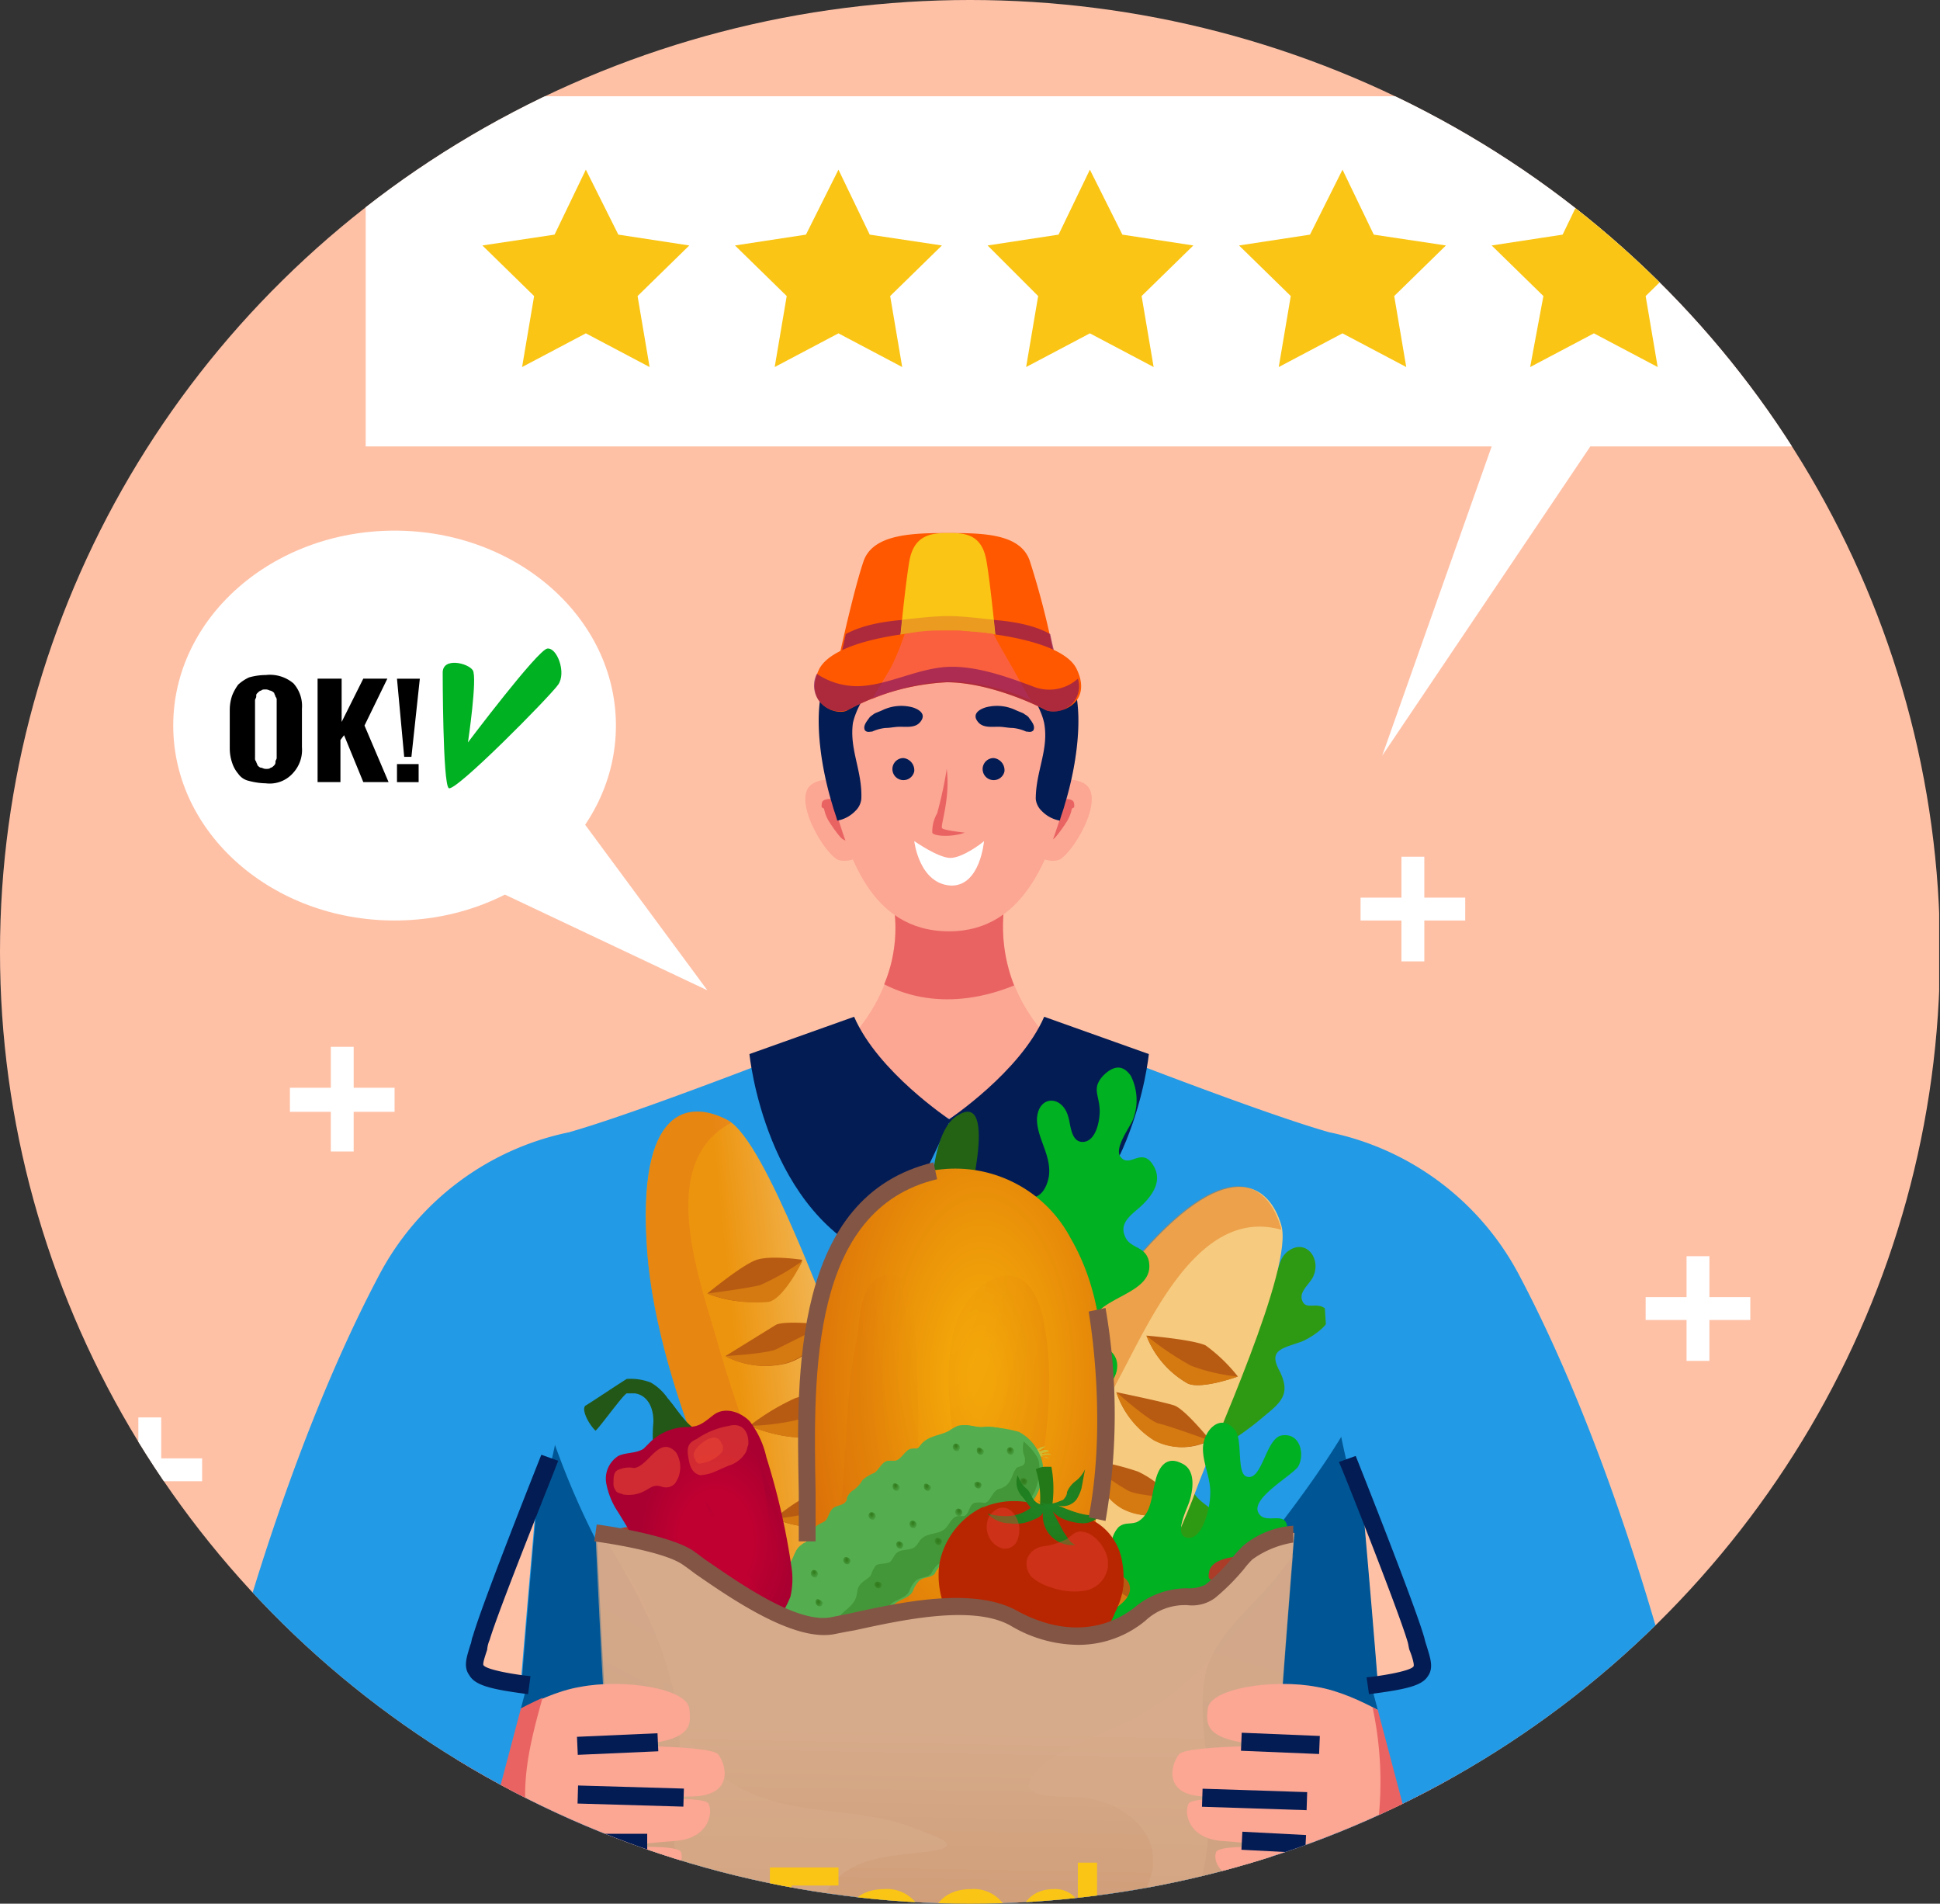 <svg xmlns="http://www.w3.org/2000/svg" xmlns:xlink="http://www.w3.org/1999/xlink" width="211" height="207" viewBox="0 0 211 207">
  <rect x="0" y="0" width="211" height="207" fill="#333333" stroke="none"/>
  <defs>
    <clipPath id="clip-path">
      <ellipse id="Ellipse_77" data-name="Ellipse 77" cx="105.5" cy="103.5" rx="105.5" ry="103.5" transform="translate(1136 928)" fill="#fff" stroke="#707070" stroke-width="1"/>
    </clipPath>
    <linearGradient id="linear-gradient" x1="-6.862" y1="-2.422" x2="-6.32" y2="-2.535" gradientUnits="objectBoundingBox">
      <stop offset="0.143" stop-color="#ec940e"/>
      <stop offset="1" stop-color="#f6ca7f"/>
    </linearGradient>
    <linearGradient id="linear-gradient-2" x1="0.236" y1="0.556" x2="0.815" y2="0.44" xlink:href="#linear-gradient"/>
    <radialGradient id="radial-gradient" cx="0.604" cy="0.328" r="0.56" gradientUnits="objectBoundingBox">
      <stop offset="0.062" stop-color="#f6ad09"/>
      <stop offset="1" stop-color="#db7009"/>
    </radialGradient>
    <radialGradient id="radial-gradient-2" cx="1.281" cy="-0.168" r="0.945" xlink:href="#radial-gradient"/>
    <radialGradient id="radial-gradient-3" cx="0.128" cy="-0.175" r="0.973" xlink:href="#radial-gradient"/>
    <linearGradient id="linear-gradient-3" x1="-1.143" y1="14.77" x2="0.045" y2="14.77" gradientUnits="objectBoundingBox">
      <stop offset="0" stop-color="#30791a"/>
      <stop offset="1" stop-color="#54ae4f"/>
    </linearGradient>
    <linearGradient id="linear-gradient-4" x1="-1.146" y1="14.77" x2="0.037" y2="14.77" xlink:href="#linear-gradient-3"/>
    <radialGradient id="radial-gradient-4" cx="0.407" cy="0.52" r="0.566" gradientUnits="objectBoundingBox">
      <stop offset="0" stop-color="#30791a"/>
      <stop offset="1" stop-color="#499e3f"/>
    </radialGradient>
    <radialGradient id="radial-gradient-5" cx="0.485" cy="0.473" r="0.542" xlink:href="#radial-gradient-4"/>
    <radialGradient id="radial-gradient-6" cx="0.45" cy="0.454" r="0.542" xlink:href="#radial-gradient-4"/>
    <radialGradient id="radial-gradient-7" cx="0.403" cy="0.454" r="0.542" xlink:href="#radial-gradient-4"/>
    <radialGradient id="radial-gradient-8" cx="0.487" cy="0.567" r="0.566" xlink:href="#radial-gradient-4"/>
    <radialGradient id="radial-gradient-9" cx="0.431" cy="0.554" r="0.612" xlink:href="#radial-gradient-4"/>
    <radialGradient id="radial-gradient-10" cx="0.521" cy="0.514" r="0.566" xlink:href="#radial-gradient-4"/>
    <radialGradient id="radial-gradient-11" cx="0.386" cy="0.523" r="0.566" xlink:href="#radial-gradient-4"/>
    <radialGradient id="radial-gradient-12" cx="0.436" cy="0.474" r="0.542" xlink:href="#radial-gradient-4"/>
    <radialGradient id="radial-gradient-13" cx="0.478" cy="0.531" r="0.612" xlink:href="#radial-gradient-4"/>
    <radialGradient id="radial-gradient-14" cx="0.396" cy="0.54" r="0.612" xlink:href="#radial-gradient-4"/>
    <radialGradient id="radial-gradient-15" cx="0.541" cy="0.469" r="0.566" xlink:href="#radial-gradient-4"/>
    <radialGradient id="radial-gradient-16" cx="0.481" cy="0.54" r="0.566" xlink:href="#radial-gradient-4"/>
    <radialGradient id="radial-gradient-17" cx="0.435" cy="0.446" r="0.542" xlink:href="#radial-gradient-4"/>
    <radialGradient id="radial-gradient-18" cx="0.476" cy="0.551" r="0.566" xlink:href="#radial-gradient-4"/>
    <radialGradient id="radial-gradient-19" cx="0.515" cy="0.537" r="0.612" xlink:href="#radial-gradient-4"/>
    <radialGradient id="radial-gradient-20" cx="0.463" cy="0.446" r="0.542" xlink:href="#radial-gradient-4"/>
    <radialGradient id="radial-gradient-21" cx="0.434" cy="0.501" r="0.566" xlink:href="#radial-gradient-4"/>
    <radialGradient id="radial-gradient-22" cx="0.391" cy="0.541" r="0.566" xlink:href="#radial-gradient-4"/>
    <radialGradient id="radial-gradient-23" cx="0.389" cy="0.494" r="0.566" xlink:href="#radial-gradient-4"/>
    <radialGradient id="radial-gradient-24" cx="0.535" cy="0.455" r="0.542" xlink:href="#radial-gradient-4"/>
    <linearGradient id="linear-gradient-5" x1="-1.215" y1="15.042" x2="0.04" y2="15.042" xlink:href="#linear-gradient-3"/>
    <linearGradient id="linear-gradient-6" x1="-282.063" y1="3685.235" x2="-280.933" y2="3685.235" xlink:href="#linear-gradient-3"/>
    <linearGradient id="linear-gradient-7" x1="5.121" y1="19.553" x2="5.893" y2="20.191" gradientUnits="objectBoundingBox">
      <stop offset="0" stop-color="#235717"/>
      <stop offset="0.511" stop-color="#1f773e"/>
      <stop offset="1" stop-color="#468e3c"/>
    </linearGradient>
    <radialGradient id="radial-gradient-25" cx="0.589" cy="0.527" r="0.413" gradientUnits="objectBoundingBox">
      <stop offset="0.489" stop-color="#bf0031"/>
      <stop offset="1" stop-color="#a90031"/>
    </radialGradient>
    <radialGradient id="radial-gradient-26" cx="0.608" cy="0.546" r="0.423" xlink:href="#radial-gradient-25"/>
    <radialGradient id="radial-gradient-27" cx="-1.306" cy="-0.465" r="1.565" gradientUnits="objectBoundingBox">
      <stop offset="0" stop-color="#1d8426"/>
      <stop offset="1" stop-color="#237918"/>
    </radialGradient>
    <radialGradient id="radial-gradient-28" cx="0.542" cy="0.433" r="0.629" xlink:href="#radial-gradient-27"/>
    <linearGradient id="linear-gradient-8" x1="0.494" y1="0.221" x2="0.461" y2="1.498" gradientUnits="objectBoundingBox">
      <stop offset="0.143" stop-color="#d6ab8b"/>
      <stop offset="1" stop-color="#c68454"/>
    </linearGradient>
    <linearGradient id="linear-gradient-9" x1="0.526" y1="0.175" x2="0.371" y2="1.813" gradientUnits="objectBoundingBox">
      <stop offset="0" stop-color="#cba489"/>
      <stop offset="0.992" stop-color="#b9835f"/>
    </linearGradient>
    <linearGradient id="linear-gradient-10" x1="0.546" y1="0.179" x2="0.352" y2="1.74" xlink:href="#linear-gradient-9"/>
  </defs>
  <g id="Mask_Group_2" data-name="Mask Group 2" transform="translate(-1136 -928)" clip-path="url(#clip-path)">
    <g id="Group_2977" data-name="Group 2977" transform="translate(407.374 -780.115)">
      <rect id="Rectangle_188" data-name="Rectangle 188" width="210.91" height="219.546" transform="translate(728.626 1708.115)" fill="#ffc1a6"/>
      <g id="Group_2967" data-name="Group 2967" transform="translate(751.992 1766.076)">
        <path id="Path_227186" data-name="Path 227186" d="M489.253,141.5H476.17s5.757,15.57-15.57,24.6c0,0,7.85,14.915,22.242,14.915S505.085,166.1,505.085,166.1C483.5,157.2,489.253,141.5,489.253,141.5Z" transform="translate(-402.846 -103.557)" fill="#fca694"/>
        <path id="Path_227187" data-name="Path 227187" d="M472.1,152.621c4.318,2.224,9.289,2.093,14.13.131a17.553,17.553,0,0,1-.523-11.252H472.492A15.689,15.689,0,0,1,472.1,152.621Z" transform="translate(-399.3 -103.557)" fill="#e96362"/>
        <path id="Path_227188" data-name="Path 227188" d="M472.029,134.962s-3.009-3.009-5.626-1.57,1.439,8.112,2.878,8.374C470.589,142.027,473.86,141.5,472.029,134.962Z" transform="translate(-401.322 -106.178)" fill="#fca694"/>
        <path id="Path_227189" data-name="Path 227189" d="M484.513,134.962s3.009-3.009,5.626-1.57-1.439,8.112-2.878,8.374C486.083,142.027,482.812,141.5,484.513,134.962Z" transform="translate(-395.62 -106.178)" fill="#fca694"/>
        <path id="Path_227190" data-name="Path 227190" d="M489.01,135.478c0-.262,0-.523-.262-.654a1.659,1.659,0,0,0-.785-.131c-.262,0-.392.262-.654.262-.131,0-.131,0-.262-.131-.262-.131-.392-.131-.654-.262-.131,0-.262-.131-.393-.131l-.262-.131c-.262.131-.523.131-.785.262l-.262.262c-.131.654-.262,1.308-.392,1.832v.785a1.86,1.86,0,0,0,.262.785c.131.262.393.393.523.654.262.262.654.262,1.047.393a1.324,1.324,0,0,0,.916-.523,13.693,13.693,0,0,0,1.047-1.439,4.029,4.029,0,0,0,.654-1.57C489.01,135.608,489.01,135.608,489.01,135.478Z" transform="translate(-395.538 -105.777)" fill="#e96362"/>
        <path id="Path_227191" data-name="Path 227191" d="M466.9,135.478c0-.262,0-.523.262-.654a1.659,1.659,0,0,1,.785-.131c.262,0,.392.262.654.262.131,0,.131,0,.262-.131.262-.131.392-.131.654-.262.131,0,.262-.131.393-.131l.262-.131c.262.131.523.131.785.262l.262.262c.131.654.262,1.308.392,1.832v.785a1.86,1.86,0,0,1-.262.785c-.131.262-.393.393-.523.654-.262.262-.654.262-1.047.393a1.324,1.324,0,0,1-.916-.523,13.7,13.7,0,0,1-1.047-1.439,4.029,4.029,0,0,1-.654-1.57C466.9,135.608,466.9,135.608,466.9,135.478Z" transform="translate(-400.903 -105.777)" fill="#e96362"/>
        <path id="Path_227192" data-name="Path 227192" d="M494.028,125.049c-1.439-3.009-13.215-2.748-13.215-2.748s-11.775-.262-13.215,2.748-.916,8.766.654,13.869,3.794,13.869,12.56,13.869c8.5,0,10.99-8.766,12.56-13.869C494.944,133.946,495.467,128.058,494.028,125.049Z" transform="translate(-400.948 -109.479)" fill="#fca694"/>
        <path id="Path_227193" data-name="Path 227193" d="M485.656,138.331h0a2.091,2.091,0,0,0,.654,1.308,3.6,3.6,0,0,0,1.963,1.047c.131-.523.393-1.178.523-1.7,1.57-5.1,2.094-10.99.654-13.869-.785-1.57-4.579-2.224-7.85-2.617,1.832,1.832,4.449,5.1,4.972,7.589C487.1,132.967,485.656,135.322,485.656,138.331Z" transform="translate(-396.37 -109.416)" fill="#041c54"/>
        <path id="Path_227194" data-name="Path 227194" d="M471.293,138.331h0a2.091,2.091,0,0,1-.654,1.308,3.6,3.6,0,0,1-1.963,1.047c-.131-.523-.392-1.178-.523-1.7-1.57-5.1-2.093-10.99-.654-13.869.785-1.57,4.579-2.224,7.85-2.617-1.832,1.832-4.448,5.1-4.972,7.589C469.985,132.967,471.424,135.322,471.293,138.331Z" transform="translate(-400.979 -109.416)" fill="#041c54"/>
        <path id="Path_227195" data-name="Path 227195" d="M484.935,127.7c-.262-.131-.654-.262-.916-.393a4.733,4.733,0,0,0-3.271-.262c-.785.262-1.439.785-.785,1.57.523.654,1.439.523,2.224.523.523,0,1.047.131,1.57.131a4.639,4.639,0,0,1,1.439.393c.262,0,.523.131.785-.131.262-.523-.262-1.047-.523-1.439C485.2,127.831,485.066,127.831,484.935,127.7Z" transform="translate(-396.957 -108.074)" fill="#041c54"/>
        <path id="Path_227196" data-name="Path 227196" d="M471.564,127.7c.262-.131.654-.262.916-.393a4.732,4.732,0,0,1,3.271-.262c.785.262,1.439.785.785,1.57-.523.654-1.439.523-2.224.523-.523,0-1.047.131-1.57.131a4.638,4.638,0,0,0-1.439.393c-.262,0-.523.131-.785-.131-.262-.523.262-1.047.523-1.439A5.211,5.211,0,0,1,471.564,127.7Z" transform="translate(-399.81 -108.074)" fill="#041c54"/>
        <path id="Path_227197" data-name="Path 227197" d="M475.155,132.639a1.2,1.2,0,1,1-1.177-1.439A1.332,1.332,0,0,1,475.155,132.639Z" transform="translate(-399.084 -106.733)" fill="#041c54"/>
        <path id="Path_227198" data-name="Path 227198" d="M482.655,132.639a1.2,1.2,0,1,1-1.177-1.439A1.332,1.332,0,0,1,482.655,132.639Z" transform="translate(-396.771 -106.733)" fill="#041c54"/>
        <path id="Path_227199" data-name="Path 227199" d="M477.678,132.1a42.111,42.111,0,0,1-1.047,4.841,3.956,3.956,0,0,0-.523,2.093c.131.393,2.093.523,3.533,0,0,0-2.486-.262-2.486-.523C477.024,138.119,478.071,135.24,477.678,132.1Z" transform="translate(-398.074 -106.456)" fill="#e96362"/>
        <path id="Path_227200" data-name="Path 227200" d="M474.6,138.1s2.617,1.832,3.925,1.832,3.4-1.57,3.663-1.832c0,0-.393,4.841-3.533,4.841C475.123,142.81,474.6,138.1,474.6,138.1Z" transform="translate(-398.529 -104.606)" fill="#fff"/>
        <path id="Path_227201" data-name="Path 227201" d="M489.072,115.509c-1.047-3.009-5.233-3.009-9.028-3.009s-7.981.131-9.028,3.009c-1.047,3.009-2.617,10.205-2.617,10.205a8.2,8.2,0,0,1,2.093-.262,18.583,18.583,0,0,1,4.056-.785,38.516,38.516,0,0,1,5.5,0,38.516,38.516,0,0,1,5.5,0,18.586,18.586,0,0,1,4.056.785,5.1,5.1,0,0,1,2.093.262A89.294,89.294,0,0,0,489.072,115.509Z" transform="translate(-400.441 -112.5)" fill="#ff5800"/>
        <path id="Path_227202" data-name="Path 227202" d="M489.7,123.263a5.1,5.1,0,0,1,2.093.262s-.262-.916-.523-2.224c-2.748-1.57-7.065-1.7-11.121-1.7s-8.243.131-11.121,1.7c-.262,1.308-.523,2.224-.523,2.224a8.2,8.2,0,0,1,2.093-.262,18.586,18.586,0,0,1,4.056-.785,38.514,38.514,0,0,1,5.5,0,38.513,38.513,0,0,1,5.5,0A20.239,20.239,0,0,1,489.7,123.263Z" transform="translate(-400.41 -110.311)" fill="#82135c" opacity="0.66"/>
        <path id="Path_227203" data-name="Path 227203" d="M482.851,115.509c-.523-3.009-2.486-3.009-4.187-3.009s-3.663.131-4.187,3.009c-.523,3.009-1.178,10.205-1.178,10.205a1.891,1.891,0,0,1,.916-.262,4.431,4.431,0,0,1,1.963-.785,7.909,7.909,0,0,1,2.486,0,7.922,7.922,0,0,1,2.486,0,6.169,6.169,0,0,1,1.963.785c.392,0,.785,0,.916.262C484.029,125.715,483.374,118.519,482.851,115.509Z" transform="translate(-398.93 -112.5)" fill="#fac515"/>
        <path id="Path_227204" data-name="Path 227204" d="M484.029,123.325c0-.523-.262-1.963-.393-3.533-1.439-.131-3.271-.393-4.972-.393s-3.533.262-4.972.393c-.131,1.57-.393,3.009-.393,3.533h1.047a4.055,4.055,0,0,1,1.7-.785,7.909,7.909,0,0,1,2.486,0,7.921,7.921,0,0,1,2.486,0,4.055,4.055,0,0,1,1.7.785h.262A2.719,2.719,0,0,1,484.029,123.325Z" transform="translate(-398.93 -110.372)" fill="#e38627" opacity="0.66"/>
        <path id="Path_227205" data-name="Path 227205" d="M494.815,124.779c-1.308-2.748-7.981-3.794-11.645-4.056a28.312,28.312,0,0,0-4.71,0c-3.663.262-10.205,1.308-11.645,4.056-1.832,3.794,1.963,5.233,3.14,4.449a25.2,25.2,0,0,1,10.729-3.009c4.449,0,9.551,2.355,10.729,3.009C492.852,129.882,496.647,128.573,494.815,124.779Z" transform="translate(-401.081 -109.994)" fill="#ff5800"/>
        <path id="Path_227206" data-name="Path 227206" d="M486.8,125.441c-.785-1.439-1.7-2.878-2.486-4.448-1.439-.262-2.748-.262-3.663-.393h-2.617a18.069,18.069,0,0,0-3.4.393,28.478,28.478,0,0,1-1.439,3.533c-.654,1.178-1.439,2.355-2.093,3.533a23.173,23.173,0,0,1,8.374-1.963,24.059,24.059,0,0,1,8.9,2.093C487.847,127.4,487.324,126.357,486.8,125.441Z" transform="translate(-399.608 -110.002)" fill="#fb603e"/>
        <path id="Path_227207" data-name="Path 227207" d="M490.249,125.819c-3.14-1.178-7.065-2.617-10.467-2.093-2.748.393-5.364,1.7-8.112,1.963a7.842,7.842,0,0,1-5.1-1.308,2.8,2.8,0,0,0,3.4,3.925A25.2,25.2,0,0,1,480.7,125.3c4.448,0,9.551,2.355,10.729,3.009a2.728,2.728,0,0,0,3.533-3.4A4.666,4.666,0,0,1,490.249,125.819Z" transform="translate(-401.094 -109.072)" fill="#82135c" opacity="0.66"/>
        <path id="Path_227208" data-name="Path 227208" d="M536.027,228.177c-.393-6.149-5.5-63.195-5.5-63.195-8.766-2.486-31.139-11.383-31.139-11.383a29.115,29.115,0,0,1-10.205,9.944,29.114,29.114,0,0,1-10.205-9.944s-22.373,8.9-31.139,11.383c0,0-5.1,57.045-5.5,63.195S439.6,255.653,439.6,261.41h99.175C538.775,255.653,536.42,234.327,536.027,228.177Z" transform="translate(-409.322 -99.826)" fill="#239ae5"/>
        <path id="Path_227209" data-name="Path 227209" d="M536,218.34c-.131-3.009-1.439-18.056-2.748-32.84h0c-1.962,5.364-26.56,39.251-41.476,39.251-16.355,0-34.672-12.168-40.821-24.859a87.424,87.424,0,0,1-5.757-14v-.262c-1.308,14.654-2.617,29.569-2.748,32.579-.393,6.149-2.748,27.476-2.748,33.233h99.306C538.744,245.816,536.389,224.49,536,218.34Z" transform="translate(-409.291 -89.988)" fill="#005695"/>
        <path id="Path_227210" data-name="Path 227210" d="M472.283,152.7,460.9,156.756s1.7,17.532,14.523,22.5l7.327-15.308C482.619,163.821,474.9,158.719,472.283,152.7Z" transform="translate(-402.754 -100.103)" fill="#041c54"/>
        <path id="Path_227211" data-name="Path 227211" d="M487.867,152.7l11.383,4.056s-1.7,17.532-14.523,22.5L477.4,163.952C477.531,163.821,485.25,158.719,487.867,152.7Z" transform="translate(-397.665 -100.103)" fill="#041c54"/>
        <path id="Path_227212" data-name="Path 227212" d="M480.087,168.893a2.093,2.093,0,1,1-2.093-2.093A2.152,2.152,0,0,1,480.087,168.893Z" transform="translate(-398.128 -95.755)" fill="#041c54"/>
        <path id="Path_227213" data-name="Path 227213" d="M480.087,177.693a2.093,2.093,0,1,1-2.093-2.093A2.067,2.067,0,0,1,480.087,177.693Z" transform="translate(-398.128 -93.041)" fill="#041c54"/>
        <g id="Group_2956" data-name="Group 2956" transform="translate(40.166 58.122)">
          <path id="Path_227214" data-name="Path 227214" d="M448.2,196.7s48.148-10.467,75.886,0c0,0-7.2,17.663-36.5,21.85C458.405,222.864,448.2,196.7,448.2,196.7Z" transform="translate(-446.836 -146.092)" fill="#ab3c28"/>
          <path id="Path_227215" data-name="Path 227215" d="M488.921,216.142c3.14-3.663,6.8-5.888,10.336-8.9,1.439-1.308,3.663-3.009,4.579-4.71,1.177-2.093-1.439-2.355-2.355-4.056-1.047-1.832.785-3.663,2.224-4.448a33.342,33.342,0,0,0,5.626-3.925c1.963-1.57,2.617-2.486,1.57-4.71-1.308-2.355.131-2.486,2.355-3.271,1.308-.523,4.579-2.748,2.224-3.794-.916-.393-1.962.392-2.224-.916-.131-.916,1.047-1.7,1.308-2.486.785-1.832-.785-3.925-2.617-2.748s-.523,3.4-3.4,3.663c-1.963.131-3.4-.131-3.4,2.617.131,2.224,1.178,5.5-2.355,5.1-2.224-.262-4.056-.393-4.187,2.617,0,2.486,1.832,4.71-1.177,6.019-1.178.523-2.094.523-2.878,1.832a4.928,4.928,0,0,0-.523,4.056c.262,1.308.916,2.355.785,3.794-.262,2.093-1.57,2.486-3.14,3.533-3.009,1.963-1.963,4.841-3.4,7.589-.785,1.57-1.832,2.878-2.224,4.579-.523,1.832.131,2.486,1.439.916C488.79,217.32,489.183,216.011,488.921,216.142Z" transform="translate(-435.222 -152.323)" fill="#2e9a13"/>
          <g id="Group_2942" data-name="Group 2942" transform="translate(42.97 12.919)">
            <path id="Path_227216" data-name="Path 227216" d="M480.5,208.265s6.019-20.934,16.224-33.1,14.785-8.635,16.093-4.187c1.439,4.579-7.458,23.812-9.29,28.915s-8.5,19.233-11.645,24.074C488.608,228.806,477.879,217.947,480.5,208.265Z" transform="translate(-479.972 -166.786)" fill="url(#linear-gradient)"/>
            <path id="Path_227217" data-name="Path 227217" d="M486.411,205.529c3.14-5.888,5.757-12.168,8.9-18.056,3.533-6.673,8.766-18.448,17.532-15.962a.989.989,0,0,0-.131-.523c-1.439-4.579-5.888-7.981-16.093,4.187s-16.224,33.1-16.224,33.1c-1.047,3.794.131,7.85,1.963,11.121C482.355,214.426,484.187,209.716,486.411,205.529Z" transform="translate(-480 -166.797)" fill="#e47917" opacity="0.5"/>
            <path id="Path_227218" data-name="Path 227218" d="M493.9,179.2s4.841.393,6.411,1.047a17.531,17.531,0,0,1,3.533,3.4s-4.318,1.57-5.626.654A10.211,10.211,0,0,1,493.9,179.2Z" transform="translate(-475.713 -162.973)" fill="#b85b12"/>
            <path id="Path_227219" data-name="Path 227219" d="M491.4,183.9s5.1,1.047,6.28,1.439,3.925,3.794,3.925,3.794a6.439,6.439,0,0,1-6.019,0A9.656,9.656,0,0,1,491.4,183.9Z" transform="translate(-476.484 -161.523)" fill="#b85b12"/>
            <path id="Path_227220" data-name="Path 227220" d="M488.8,189.5a28.357,28.357,0,0,1,5.757,1.308,10.75,10.75,0,0,1,4.841,4.579s-3.663.785-6.149-.393C490.5,193.818,488.8,189.5,488.8,189.5Z" transform="translate(-477.286 -159.796)" fill="#b85b12"/>
            <path id="Path_227221" data-name="Path 227221" d="M484.9,196.6a19.078,19.078,0,0,1,7.458,1.832c3.794,1.832,3.794,4.841,3.794,4.841s-3.009,1.047-6.673-1.439A11.642,11.642,0,0,1,484.9,196.6Z" transform="translate(-478.488 -157.607)" fill="#b85b12"/>
            <path id="Path_227222" data-name="Path 227222" d="M493.9,179.2a32.286,32.286,0,0,0,4.841,3.271,19.746,19.746,0,0,0,5.1,1.178s-4.318,1.57-5.626.654A10.21,10.21,0,0,1,493.9,179.2Z" transform="translate(-475.713 -162.973)" fill="#d57a11"/>
            <path id="Path_227223" data-name="Path 227223" d="M491.4,183.9s3.533,3.14,4.579,3.4c1.177.262,5.5,1.832,5.5,1.832a6.44,6.44,0,0,1-6.019,0A9.831,9.831,0,0,1,491.4,183.9Z" transform="translate(-476.484 -161.523)" fill="#d57a11"/>
            <path id="Path_227224" data-name="Path 227224" d="M488.8,189.5a27.691,27.691,0,0,0,4.71,3.4c1.7.785,4.579.131,5.757,2.486,0,0-3.663.785-6.149-.393C490.5,193.818,488.8,189.5,488.8,189.5Z" transform="translate(-477.286 -159.796)" fill="#d57a11"/>
            <path id="Path_227225" data-name="Path 227225" d="M484.9,196.6a24.1,24.1,0,0,0,5.364,3.271,38.854,38.854,0,0,1,5.888,3.4s-3.009,1.047-6.673-1.439A11.642,11.642,0,0,1,484.9,196.6Z" transform="translate(-478.488 -157.607)" fill="#d57a11"/>
          </g>
          <g id="Group_2943" data-name="Group 2943" transform="translate(6.703 4.772)">
            <path id="Path_227226" data-name="Path 227226" d="M463.82,210.846s-10.205-19.233-11.383-35.064,4.579-16.486,8.766-14.261,11.121,22.373,13.476,27.214c2.224,4.841,7.327,19.756,8.374,25.383C484.1,219.874,468.661,219.482,463.82,210.846Z" transform="translate(-452.281 -160.566)" fill="url(#linear-gradient-2)"/>
            <path id="Path_227227" data-name="Path 227227" d="M466.168,204.7c-1.832-6.411-4.318-12.691-6.149-19.233-2.093-7.2-6.542-19.364,1.57-23.682-.131-.131-.262-.131-.393-.262-4.187-2.224-9.813-1.7-8.766,14.261,1.178,15.831,11.383,35.065,11.383,35.065a14.126,14.126,0,0,0,9.159,6.542C469.439,213.86,467.476,209.281,466.168,204.7Z" transform="translate(-452.274 -160.57)" fill="#e47917" opacity="0.5"/>
            <path id="Path_227228" data-name="Path 227228" d="M457.4,176.618s3.794-3.14,5.364-3.663,4.972,0,4.972,0-1.963,4.056-3.663,4.448A13,13,0,0,1,457.4,176.618Z" transform="translate(-450.702 -156.823)" fill="#b85b12"/>
            <path id="Path_227229" data-name="Path 227229" d="M458.9,181.757s4.448-2.748,5.5-3.4c1.047-.523,5.5,0,5.5,0a6.434,6.434,0,0,1-4.318,4.187A9.436,9.436,0,0,1,458.9,181.757Z" transform="translate(-450.24 -155.157)" fill="#b85b12"/>
            <path id="Path_227230" data-name="Path 227230" d="M460.9,187.537a24.8,24.8,0,0,1,4.972-3.009,10.506,10.506,0,0,1,6.673,0s-2.093,3.14-4.71,4.056C465.218,189.368,460.9,187.537,460.9,187.537Z" transform="translate(-449.623 -153.349)" fill="#b85b12"/>
            <path id="Path_227231" data-name="Path 227231" d="M463,195.4a19.1,19.1,0,0,1,6.673-3.794c4.056-1.308,6.018.785,6.018.785a7.961,7.961,0,0,1-5.757,3.663A11.139,11.139,0,0,1,463,195.4Z" transform="translate(-448.975 -151.133)" fill="#b85b12"/>
            <path id="Path_227232" data-name="Path 227232" d="M457.4,176.533s4.187-.523,5.757-.916A27.113,27.113,0,0,0,467.736,173s-1.963,4.056-3.663,4.448A15.087,15.087,0,0,1,457.4,176.533Z" transform="translate(-450.702 -156.737)" fill="#d57a11"/>
            <path id="Path_227233" data-name="Path 227233" d="M458.9,181.7s4.71-.262,5.626-.785l5.233-2.617a6.434,6.434,0,0,1-4.318,4.187A9.19,9.19,0,0,1,458.9,181.7Z" transform="translate(-450.24 -155.102)" fill="#d57a11"/>
            <path id="Path_227234" data-name="Path 227234" d="M460.9,187.456a25.571,25.571,0,0,0,5.757-.785c1.7-.654,3.4-3.14,5.757-2.224,0,0-2.093,3.14-4.71,4.056C465.218,189.288,460.9,187.456,460.9,187.456Z" transform="translate(-449.623 -153.269)" fill="#d57a11"/>
            <path id="Path_227235" data-name="Path 227235" d="M463,195.109a22.646,22.646,0,0,0,6.149-1.308,48.255,48.255,0,0,1,6.542-1.7,7.961,7.961,0,0,1-5.757,3.663A11.14,11.14,0,0,1,463,195.109Z" transform="translate(-448.975 -150.847)" fill="#d57a11"/>
          </g>
          <path id="Path_227236" data-name="Path 227236" d="M480.123,213.153c-1.7-3.4,1.177-9.42,2.617-12.56.916-1.963,1.047-3.925-.392-5.626-1.308-1.7-2.617-2.748-.523-4.318,4.448-3.14-1.7-5.888-1.832-9.682-.131-2.486,2.486-1.832,3.271-3.925.785-1.832-1.047-4.318.523-5.888,1.047-1.178,1.308,0,2.224-.131,1.047-.131,1.57-1.439,1.7-2.355.262-2.224-1.308-4.056-1.308-6.149.131-2.617,2.748-2.617,3.4-.262.262.785.262,2.617,1.439,2.748,1.7.131,2.093-2.748,1.963-3.794-.131-1.439-.785-2.093.392-3.4,1.047-1.047,2.093-1.308,3.009,0a5.859,5.859,0,0,1,.262,4.71c-.262.785-2.224,3.271-1.308,4.187.916,1.047,2.093-.916,3.271.523,1.308,1.7.393,3.271-.916,4.579-.916.916-2.617,1.832-1.963,3.4.523,1.439,2.224,1.047,2.617,2.748.785,3.925-6.542,3.794-6.28,7.458.131,1.57,2.224,1.7,2.748,3.271.523,1.832-1.177,3.271-2.355,4.318-1.308,1.047-3.925,3.009-3.925,4.841,0,1.439,1.439,2.748,1.178,4.448-.262,2.617-2.878,4.841-3.925,7.065-.916,1.963-1.439,3.663-3.663,4.318C480.777,214.331,479.992,213.938,480.123,213.153Z" transform="translate(-437.153 -156.923)" fill="#00b122"/>
          <path id="Path_227237" data-name="Path 227237" d="M488.961,215.435c.131-1.57-.523-3.009-.131-4.579a5.625,5.625,0,0,1,3.009-4.056c1.047-.654,2.355-1.7,1.7-3.009-.393-.654-1.178-.916-1.57-1.57a4.362,4.362,0,0,1-.262-2.224,2.93,2.93,0,0,1,.785-2.224c.654-.523,1.178-.262,1.963-.523,1.57-.785,1.57-2.748,1.963-4.187.262-1.439,1.047-3.14,2.878-2.224,1.57.654,1.308,2.748.916,4.056-.262.916-1.832,3.794-.262,4.056,1.7.262,2.486-3.4,2.486-4.579.131-1.832-.785-3.4-.785-5.1,0-1.963,1.963-4.056,3.533-1.963.785,1.047.131,4.579,1.178,4.972,1.7.654,2.093-4.056,3.794-4.448,2.093-.393,2.617,2.093,1.832,3.4-.785,1.047-5.1,3.4-4.318,4.972s3.4-.654,3.14,2.224c-.262,3.009-3.794,2.486-5.888,2.617-.916.131-2.486.523-2.617,1.7-.262,1.308.785.393,1.439,1.047,2.224,2.617-4.056,2.878-4.841,3.14a5.476,5.476,0,0,0-3.14,3.009,3.623,3.623,0,0,0,1.178.131,1.972,1.972,0,0,1-.262,2.355c-.654.785-1.57,1.308-2.224,2.224a11.861,11.861,0,0,1-1.7,2.486C491.708,217.79,489.222,217.267,488.961,215.435Z" transform="translate(-434.346 -147.822)" fill="#00b122"/>
          <g id="Group_2944" data-name="Group 2944" transform="translate(22.017 4.802)">
            <path id="Path_227238" data-name="Path 227238" d="M476.015,174.733c0-3.14-.131-11.906,3.009-13.738,4.579-2.878,1.047,10.6.392,12.43-.392,1.047-1.047,2.878-2.355,2.878C475.491,176.3,475.1,174.471,476.015,174.733Z" transform="translate(-460.426 -160.593)" fill="#246314"/>
            <path id="Path_227239" data-name="Path 227239" d="M478,234.111c-4.448.393-8.374.785-11.252-2.878-2.355-2.878-2.878-6.934-2.748-10.467.131-2.486,1.047-4.841,1.439-7.327.393-3.794.785-7.458.916-11.252.523-9.551-1.7-19.887,3.663-28.392,2.224-3.663,6.149-7.981,10.6-8.374a14.19,14.19,0,0,1,14.261,7.458c4.318,7.458,3.663,15.831,3.271,24.2a71.938,71.938,0,0,1-4.841,23.42C490.564,227.831,486.378,233.457,478,234.111Z" transform="translate(-463.986 -159.132)" fill="url(#radial-gradient)"/>
            <path id="Path_227240" data-name="Path 227240" d="M467.635,223.025a204.391,204.391,0,0,1,1.178-23.812c.654-6.019.523-12.168,1.7-17.925.393-2.093.262-5.888,2.617-6.934,3.663-1.439,3.663,4.318,3.794,6.542a161.308,161.308,0,0,1-1.178,31.794c-.523,3.4-.785,8.5-3.271,11.252-.785.785-2.617,2.355-3.925,1.832C467.112,224.988,467.5,221.979,467.635,223.025Z" transform="translate(-462.906 -156.42)" opacity="0.23" fill="url(#radial-gradient-2)"/>
            <path id="Path_227241" data-name="Path 227241" d="M476.223,223.523a3.386,3.386,0,0,1-.523-1.832c0-2.878,2.093-5.626,2.617-8.5a64.349,64.349,0,0,0,1.178-11.252c0-7.065-2.486-14.13-1.047-21.2,1.177-5.888,7.981-10.205,9.813-1.963,1.963,9.028-.785,19.887-2.617,28.653-.916,4.579-1.308,12.691-5.1,15.962C478.971,224.831,477.139,224.831,476.223,223.523Z" transform="translate(-460.373 -156.394)" opacity="0.23" fill="url(#radial-gradient-3)"/>
          </g>
          <g id="Group_2946" data-name="Group 2946" transform="translate(16.41 38.885)">
            <path id="Path_227242" data-name="Path 227242" d="M485.67,189.578c.262,0,.392.131.654.131h0a.481.481,0,0,0-.393-.131.48.48,0,0,1-.392-.131,1.659,1.659,0,0,1,.785-.131h.262l-.262-.131h-.392c-.131,0-.262.131-.393,0,.262-.131.523-.131.785-.262-.131-.131-.262-.131-.523-.131-.131,0-.262.131-.523.131,0-.131,0-.131.131-.131.131-.131.393-.262.523-.392a1.859,1.859,0,0,0-.785.262c-.131.131-.262.262-.393.262a.481.481,0,0,1-.393.131c-.131.131-.262.131-.262.262s.131.392.262.392.393-.131.523-.131a.834.834,0,0,1,.785,0Z" transform="translate(-452.176 -186.101)" fill="#cebd33"/>
            <path id="Path_227243" data-name="Path 227243" d="M481.55,202.156a5.694,5.694,0,0,1,.916-.785c1.439-1.047,3.009-2.093,4.579-3.009,1.832-1.047,3.794-2.224,4.841-3.925,1.7-2.355,1.047-5.233-1.832-6.8a5.263,5.263,0,0,0-3.4-.785c-.916.131-1.832-.393-2.748-.131a5.692,5.692,0,0,0-.916.523c-.916.523-2.224.523-3.009,1.439-.131.131-.262.393-.523.523h-.393c-.785-.131-1.177,1.178-1.963,1.308h-.785c-.654.131-.916.916-1.439,1.308a4.354,4.354,0,0,0-1.308.785,3.528,3.528,0,0,1-.916,1.047,1.759,1.759,0,0,0-.785.916.481.481,0,0,1-.131.393c-.262.393-.916.393-1.308.654-.523.393-.523,1.047-.916,1.439-.393.262-.916.393-1.177.785s-.262.916-.654,1.308c-.262.262-.523.262-.785.523-.785.523-.785,1.57-1.439,2.224-.392.392-1.047.523-1.177,1.047a.787.787,0,0,0-.131.523c-.262.654-1.177.916-1.308,1.7v.654c0,.131-.131.262-.262.393l-.392.393c-.392.523-.262,1.178-.523,1.7s-.654.785-.916,1.308a3.622,3.622,0,0,0-.131,1.178,4.836,4.836,0,0,1-.654,1.439,5.328,5.328,0,0,0-.131,2.878,8.682,8.682,0,0,0,.785,2.617,4.417,4.417,0,0,0,5.1,1.963c.916-.262,2.486-.785,3.009-1.7.262-.393.393-.916.785-1.178.262-.262.654-.262.916-.523.523-.523.523-1.308.785-1.963.393-.654,1.047-.916,1.308-1.57.393-.654.393-1.439.916-2.093.262-.393.785-.523.916-.916.262-.393.262-.916.523-1.308a6.553,6.553,0,0,1,1.047-.916c.262-.393.393-.785.654-1.178.523-.785,1.832-.785,2.224-1.7a3.277,3.277,0,0,1,.523-.916c.392-.523,1.177-.523,1.7-1.047a3.058,3.058,0,0,1,.916-.916c.393-.262.785-.393,1.047-.916.131-.131.131-.393.393-.523.393-.393,1.178-.262,1.7-.523.392-.262.523-.916.916-1.178a5.468,5.468,0,0,1,1.308-.523c.785-.393,1.178-1.308,1.832-1.832.392-.262.785-.393,1.177-.654s.785-.654.785-1.047Z" transform="translate(-459.7 -186.643)" fill="url(#linear-gradient-3)"/>
            <g id="Group_2945" data-name="Group 2945" transform="translate(0.262 0)">
              <path id="Path_227244" data-name="Path 227244" d="M486.852,186.848c-.916.131-1.832-.392-2.748-.131a5.691,5.691,0,0,0-.916.523c-.916.523-2.224.523-3.009,1.439-.131.131-.262.393-.523.523h-.393c-.785-.131-1.177,1.178-1.963,1.308h-.785c-.654.131-.916.916-1.439,1.308a4.356,4.356,0,0,0-1.308.785,3.527,3.527,0,0,1-.916,1.047,1.759,1.759,0,0,0-.785.916.481.481,0,0,1-.131.393c-.262.392-.916.392-1.308.654-.523.393-.523,1.047-.916,1.439-.392.262-.916.392-1.178.785s-.262.916-.654,1.308c-.262.262-.523.262-.785.523-.785.523-.785,1.57-1.439,2.224-.392.393-1.047.523-1.177,1.047a.787.787,0,0,0-.131.523c-.262.654-1.178.916-1.308,1.7v.654c0,.131-.131.262-.262.393l-.392.393c-.393.523-.262,1.178-.523,1.7s-.654.785-.916,1.308a3.622,3.622,0,0,0-.131,1.178,4.838,4.838,0,0,1-.654,1.439,5.329,5.329,0,0,0-.131,2.878,8.682,8.682,0,0,0,.785,2.617,4.417,4.417,0,0,0,5.1,1.963c.916-.262,2.486-.785,3.009-1.7.262-.393.392-.916.785-1.178.262-.262.654-.262.916-.523.523-.523.523-1.308.785-1.963.392-.654,1.047-.916,1.308-1.57.393-.654.393-1.439.916-2.093.262-.393.785-.523.916-.916.262-.392.262-.916.523-1.308a6.558,6.558,0,0,1,1.047-.916c.262-.393.393-.785.654-1.178.523-.785,1.832-.785,2.224-1.7a3.282,3.282,0,0,1,.523-.916c.523-.654,1.308-.393,1.832-.916a3.148,3.148,0,0,1,.785-1.047c.523-.393,1.308-.262,1.57-.785.131-.131.131-.393.262-.523.393-.523,1.178-.393,1.7-.785.392-.393.392-.916.916-1.178.392-.262.916,0,1.308-.262.523-.262.523-1.178,1.047-1.308h.654c.523-.131.523-.785.916-1.047.262-.262.654-.262.916-.523,1.178-.654,1.832-2.878,1.7-4.318a5.041,5.041,0,0,0-2.617-3.663A13.658,13.658,0,0,0,486.852,186.848Z" transform="translate(-459.9 -186.643)" fill="url(#linear-gradient-4)"/>
              <path id="Path_227245" data-name="Path 227245" d="M475.4,191.761a.463.463,0,0,0,.523.523c.131,0,.262-.262.262-.393C476.054,191.63,475.4,191.237,475.4,191.761Z" transform="translate(-455.12 -185.145)" fill="url(#radial-gradient-4)"/>
              <path id="Path_227246" data-name="Path 227246" d="M474.2,194.869a.463.463,0,0,0,.523.523c.131,0,.262-.262.262-.393C474.985,194.607,474.331,194.346,474.2,194.869Z" transform="translate(-455.49 -184.197)" fill="url(#radial-gradient-5)"/>
              <path id="Path_227247" data-name="Path 227247" d="M477.8,188.469a.463.463,0,0,0,.523.523c.131,0,.262-.262.262-.393C478.585,188.207,477.931,187.946,477.8,188.469Z" transform="translate(-454.38 -186.17)" fill="url(#radial-gradient-6)"/>
              <path id="Path_227248" data-name="Path 227248" d="M472.8,191.769a.463.463,0,0,0,.523.523c.131,0,.262-.262.262-.393C473.454,191.507,472.8,191.246,472.8,191.769Z" transform="translate(-455.922 -185.153)" fill="url(#radial-gradient-7)"/>
              <path id="Path_227249" data-name="Path 227249" d="M476.3,196.261a.463.463,0,0,0,.523.523c.131,0,.262-.262.262-.393C477.085,196.13,476.431,195.737,476.3,196.261Z" transform="translate(-454.842 -183.757)" fill="url(#radial-gradient-8)"/>
              <path id="Path_227250" data-name="Path 227250" d="M471.3,199.847a.462.462,0,0,0,.523.523c.131,0,.262-.262.262-.393C472.085,199.716,471.431,199.455,471.3,199.847Z" transform="translate(-456.384 -182.633)" fill="url(#radial-gradient-9)"/>
              <path id="Path_227251" data-name="Path 227251" d="M460.9,208.061a.462.462,0,0,0,.523.523c.131,0,.262-.262.262-.393C461.685,207.93,461.031,207.537,460.9,208.061Z" transform="translate(-459.592 -180.118)" fill="url(#radial-gradient-10)"/>
              <path id="Path_227252" data-name="Path 227252" d="M479.8,188.761a.463.463,0,0,0,.523.523c.131,0,.262-.262.262-.393C480.454,188.63,479.8,188.237,479.8,188.761Z" transform="translate(-453.763 -186.07)" fill="url(#radial-gradient-11)"/>
              <path id="Path_227253" data-name="Path 227253" d="M482.3,188.769a.463.463,0,0,0,.523.523c.131,0,.262-.262.262-.393C483.085,188.507,482.431,188.246,482.3,188.769Z" transform="translate(-452.992 -186.078)" fill="url(#radial-gradient-12)"/>
              <path id="Path_227254" data-name="Path 227254" d="M479.6,191.547a.463.463,0,0,0,.523.523c.131,0,.262-.262.262-.392C480.385,191.416,479.731,191.155,479.6,191.547Z" transform="translate(-453.825 -185.193)" fill="url(#radial-gradient-13)"/>
              <path id="Path_227255" data-name="Path 227255" d="M465.4,204.747a.463.463,0,0,0,.523.523c.131,0,.262-.262.262-.393C466.054,204.616,465.4,204.355,465.4,204.747Z" transform="translate(-458.204 -181.122)" fill="url(#radial-gradient-14)"/>
              <path id="Path_227256" data-name="Path 227256" d="M469.1,202.661a.463.463,0,0,0,.523.523c.131,0,.262-.262.262-.393C469.885,202.53,469.231,202.137,469.1,202.661Z" transform="translate(-457.063 -181.783)" fill="url(#radial-gradient-15)"/>
              <path id="Path_227257" data-name="Path 227257" d="M464.8,209.361a.463.463,0,0,0,.523.523c.131,0,.262-.262.262-.393C465.585,209.23,464.931,208.837,464.8,209.361Z" transform="translate(-458.389 -179.717)" fill="url(#radial-gradient-16)"/>
              <path id="Path_227258" data-name="Path 227258" d="M470.8,194.169a.463.463,0,0,0,.523.523c.131,0,.262-.262.262-.393C471.585,193.907,470.931,193.646,470.8,194.169Z" transform="translate(-456.539 -184.413)" fill="url(#radial-gradient-17)"/>
              <path id="Path_227259" data-name="Path 227259" d="M468.7,197.861a.463.463,0,0,0,.523.523c.131,0,.262-.262.262-.393C469.485,197.73,468.831,197.337,468.7,197.861Z" transform="translate(-457.186 -183.263)" fill="url(#radial-gradient-18)"/>
              <path id="Path_227260" data-name="Path 227260" d="M483.4,191.247a.463.463,0,0,0,.523.523c.131,0,.262-.262.262-.393C484.185,191.116,483.531,190.855,483.4,191.247Z" transform="translate(-452.653 -185.285)" fill="url(#radial-gradient-19)"/>
              <path id="Path_227261" data-name="Path 227261" d="M466,198.969a.463.463,0,0,0,.523.523c.131,0,.262-.262.262-.392C466.785,198.707,466.131,198.446,466,198.969Z" transform="translate(-458.019 -182.932)" fill="url(#radial-gradient-20)"/>
              <path id="Path_227262" data-name="Path 227262" d="M473.1,196.561a.463.463,0,0,0,.523.523c.131,0,.262-.262.262-.393C473.885,196.43,473.231,196.037,473.1,196.561Z" transform="translate(-455.829 -183.664)" fill="url(#radial-gradient-21)"/>
              <path id="Path_227263" data-name="Path 227263" d="M466.4,201.361a.463.463,0,0,0,.523.523c.131,0,.262-.262.262-.393C467.054,201.23,466.4,200.837,466.4,201.361Z" transform="translate(-457.895 -182.184)" fill="url(#radial-gradient-22)"/>
              <path id="Path_227264" data-name="Path 227264" d="M463,202.361a.463.463,0,0,0,.523.523c.131,0,.262-.262.262-.393C463.654,202.23,463,201.837,463,202.361Z" transform="translate(-458.944 -181.876)" fill="url(#radial-gradient-23)"/>
              <path id="Path_227265" data-name="Path 227265" d="M478,193.869a.463.463,0,0,0,.523.523c.131,0,.262-.262.262-.392C478.785,193.607,478.131,193.346,478,193.869Z" transform="translate(-454.318 -184.505)" fill="url(#radial-gradient-24)"/>
              <path id="Path_227266" data-name="Path 227266" d="M486.852,186.848c-.916.131-1.832-.392-2.748-.131a5.691,5.691,0,0,0-.916.523c-.916.523-2.224.523-3.009,1.439-.131.131-.262.393-.523.523h-.393c-.785-.131-1.177,1.178-1.963,1.308h-.785c-.654.131-.916.916-1.439,1.308a4.356,4.356,0,0,0-1.308.785,3.527,3.527,0,0,1-.916,1.047,1.759,1.759,0,0,0-.785.916.481.481,0,0,1-.131.393c-.262.392-.916.392-1.308.654-.523.393-.523,1.047-.916,1.439-.392.262-.916.392-1.178.785s-.262.916-.654,1.308c-.262.262-.523.262-.785.523-.785.523-.785,1.57-1.439,2.224-.392.393-1.047.523-1.177,1.047a.787.787,0,0,0-.131.523c-.262.654-1.178.916-1.308,1.7v.654c0,.131-.131.262-.262.393l-.392.393c-.393.523-.262,1.178-.523,1.7s-.654.785-.916,1.308a3.622,3.622,0,0,0-.131,1.178,4.838,4.838,0,0,1-.654,1.439,5.329,5.329,0,0,0-.131,2.878,8.682,8.682,0,0,0,.785,2.617,4.666,4.666,0,0,0,1.308,1.439,3.149,3.149,0,0,1-.785-1.047,6.093,6.093,0,0,1-.785-2.617,5.329,5.329,0,0,1,.131-2.878,7.007,7.007,0,0,0,.654-1.439c.131-.393,0-.785.131-1.178.131-.523.654-.785.916-1.308s.131-1.308.523-1.7l.392-.393c.131-.131.262-.262.262-.393.131-.262,0-.393,0-.654.131-.654,1.047-.916,1.309-1.7,0-.131.131-.393.131-.523.131-.523.785-.654,1.177-1.047.654-.654.654-1.7,1.439-2.224a2.737,2.737,0,0,0,.785-.523c.392-.393.262-.916.654-1.308.262-.393.785-.393,1.178-.785s.523-1.178.916-1.439,1.047-.262,1.308-.654a.481.481,0,0,0,.131-.392c.131-.393.523-.654.785-.916a3.527,3.527,0,0,0,.916-1.047,6.931,6.931,0,0,1,1.308-.785c.523-.393.785-1.178,1.439-1.308h.785c.785-.131,1.178-1.308,1.963-1.308.131,0,.262.131.392,0,.262,0,.392-.262.523-.523.654-.916,1.963-.785,3.009-1.439.262-.131.654-.393.916-.523.916-.262,1.832.262,2.748.131a4.579,4.579,0,0,1,3.4.785c.131.131.262.131.393.262a2.849,2.849,0,0,0-1.047-.654A6.042,6.042,0,0,0,486.852,186.848Z" transform="translate(-459.9 -186.643)" opacity="0.65" fill="url(#linear-gradient-5)"/>
              <path id="Path_227267" data-name="Path 227267" d="M477.4,197.731l.131-.131c0,.131,0,.131-.131.131Z" transform="translate(-454.503 -183.264)" fill="url(#linear-gradient-6)"/>
            </g>
            <path id="Path_227268" data-name="Path 227268" d="M490.923,189.963c0,.262,0,.523-.262.654s-.523.131-.654.262-.131.262-.262.393c-.262.654-.523,1.439-1.178,1.7-.131.131-.393.131-.654.262-.654.393-.785,1.439-1.439,1.439a2.816,2.816,0,0,0-1.047,0c-.654.262-.523,1.308-1.178,1.439h-.523c-.785,0-1.047,1.047-1.57,1.439-.654.523-1.7.393-2.355.916-.392.262-.523.785-.916,1.047-.654.392-1.439.131-1.963.654-.262.262-.393.654-.654.916-.393.262-1.178.131-1.57.393a3.914,3.914,0,0,0-.523,1.047c-.262.393-.916.654-1.178,1.047-.393.393-.262,1.047-.523,1.57-.393.916-1.439,1.308-1.963,2.224-.393.785-.393,1.832-1.047,2.224-.131.131-.393.131-.654.262-.523.393-.523,1.308-.916,1.963-.392.785-1.308,1.047-1.7,1.832-.262.392-.131,1.047-.523,1.439-.262.392-.785.523-1.178.785-.654.393-.916,1.178-1.57,1.57-.785.523-1.57.131-2.224.523.916,1.439,3.14,1.7,4.579,1.308.916-.262,2.486-.785,3.009-1.7.262-.393.393-.916.785-1.178.262-.262.654-.262.916-.523.523-.523.523-1.308.785-1.963.392-.654,1.047-.916,1.308-1.57.393-.654.393-1.439.916-2.093.262-.393.785-.523.916-.916.262-.393.262-.916.523-1.308a6.556,6.556,0,0,1,1.047-.916c.262-.393.392-.785.654-1.178.523-.785,1.832-.785,2.224-1.7a3.279,3.279,0,0,1,.523-.916c.523-.654,1.308-.393,1.832-.916a3.148,3.148,0,0,1,.785-1.047c.523-.393,1.308-.262,1.57-.785.131-.131.131-.393.262-.523.393-.523,1.178-.392,1.7-.785.393-.393.393-.916.916-1.178.393-.262.916,0,1.308-.262.523-.262.523-1.178,1.047-1.308h.654c.523-.131.523-.785.916-1.047.262-.262.654-.262.916-.523,1.178-.654,1.832-2.878,1.7-4.318a2.11,2.11,0,0,0-.392-1.178A6.86,6.86,0,0,0,490.793,188a2.689,2.689,0,0,0,0,1.439A.989.989,0,0,1,490.923,189.963Z" transform="translate(-459.392 -186.225)" fill="#30791a" opacity="0.43"/>
          </g>
          <g id="Group_2948" data-name="Group 2948" transform="translate(0 33.857)">
            <g id="Group_2947" data-name="Group 2947">
              <path id="Path_227269" data-name="Path 227269" d="M454.409,183.193a5.7,5.7,0,0,1,1.832,1.7c.916,1.047,1.832,2.617,2.878,3.271-.392.785-1.177.654-1.7,1.178-.393.262-.654.654-1.178.654-.523.131-1.178-.131-1.57,0a12.621,12.621,0,0,1,0-2.224c.131-1.439-.393-3.14-1.963-3.4h-.916c-.393.131-3.009,3.794-3.4,4.056-.916-.916-1.57-2.486-1.047-2.748.262-.131,4.187-2.748,4.449-2.878A6.083,6.083,0,0,1,454.409,183.193Z" transform="translate(-447.158 -182.8)" fill="url(#linear-gradient-7)"/>
              <path id="Path_227270" data-name="Path 227270" d="M453.847,188.79l-.785.785c-.785.523-1.963.393-2.748.785a2.927,2.927,0,0,0-1.308,3.009,8.416,8.416,0,0,0,1.308,3.14l5.5,9.028a18.586,18.586,0,0,0,4.972,6.019c1.308.785,3.009,1.308,4.187.393a5.124,5.124,0,0,0,1.047-1.308c.654-.916,1.177-1.832,1.832-2.748a11.968,11.968,0,0,0,1.178-2.224,8.467,8.467,0,0,0,.131-3.14,76.307,76.307,0,0,0-2.748-12.037,9.883,9.883,0,0,0-1.832-3.925c-1.047-1.047-2.748-1.57-3.925-.654s-1.57,1.308-3.009,1.308A5.828,5.828,0,0,0,453.847,188.79Z" transform="translate(-446.595 -181.986)" fill="url(#radial-gradient-25)"/>
            </g>
            <path id="Path_227271" data-name="Path 227271" d="M464.877,188.6c1.7,5.234,1.7,9.682,1.963,12.822a4.957,4.957,0,0,1,0,1.963,1.18,1.18,0,0,1-.785.785,1.325,1.325,0,0,1-.916-.523c-2.355-2.878-3.4-6.542-5.626-9.42l3.14,8.635a6.9,6.9,0,0,1,.393,1.57,2.284,2.284,0,0,1-.523,1.57.992.992,0,0,1-.523.262c-.131,0-.262-.131-.393-.131a7,7,0,0,1-1.7-1.7,17.973,17.973,0,0,1-1.7-2.617c-.262-.393-.523-.916-.785-1.308l-1.57-2.355c.131.393.262.654.393,1.047.392.916.916,1.7,1.308,2.617a4.4,4.4,0,0,1,.262,2.878c0,.131-.131.131-.131.262-.131.393-3.663-4.841-4.71-6.149-.523-.654-2.617-3.4-3.271-4.449,1.439,2.355,4.448,7.065,5.888,9.289.523.785.916,1.57,1.439,2.224,1.308,1.963,2.878,3.794,5.234,4.318a2.675,2.675,0,0,0,1.439,0,3.3,3.3,0,0,0,1.963-1.308,11.549,11.549,0,0,0,2.748-8.5C468.279,197.5,466.316,191.348,464.877,188.6Z" transform="translate(-446.374 -181.011)" opacity="0.8" fill="url(#radial-gradient-26)"/>
            <path id="Path_227272" data-name="Path 227272" d="M451.824,190.74a2.877,2.877,0,0,0-1.832.262c-.392.262-.392.785-.392,1.308a1.246,1.246,0,0,0,.262.916c.131.262.523.262.785.393a3.634,3.634,0,0,0,2.355-.393c.523-.262.916-.654,1.57-.523.131,0,.393.131.523.131a1.319,1.319,0,0,0,1.178-.393,3.046,3.046,0,0,0,.131-3.4C454.572,187.077,453.394,190.61,451.824,190.74Z" transform="translate(-446.405 -181.058)" fill="#e54133" opacity="0.65"/>
            <path id="Path_227273" data-name="Path 227273" d="M456.726,188.159c-.916.393-1.047.916-.916,1.832.131.785.262,1.832,1.308,2.093a4.65,4.65,0,0,0,1.308-.262c.654-.262,1.178-.523,1.832-.785a3.259,3.259,0,0,0,1.832-1.439c.131-.262.131-.523.262-.785.131-1.439-.654-2.486-2.093-2.093A8.715,8.715,0,0,0,456.726,188.159Z" transform="translate(-444.503 -181.617)" fill="#e54133" opacity="0.65"/>
            <path id="Path_227274" data-name="Path 227274" d="M456.443,189.02c0,.131-.131.131-.131.262a.865.865,0,0,0,.131.785c0,.131.131.262.262.393s.392,0,.523,0a3.69,3.69,0,0,0,2.093-1.178c.131-.131.131-.262.131-.523a.481.481,0,0,0-.131-.393C458.8,186.8,456.967,188.235,456.443,189.02Z" transform="translate(-444.351 -181.3)" fill="#e54133" opacity="0.65"/>
          </g>
          <g id="Group_2950" data-name="Group 2950" transform="translate(38.553 43.408)">
            <path id="Path_227275" data-name="Path 227275" d="M486.4,190.1h-.654a2.465,2.465,0,0,0-1.047.262,10.61,10.61,0,0,1,.262,5.364c.262,0,.916.262,1.177.262a12.9,12.9,0,0,0,.262-5.888Z" transform="translate(-474.134 -190.1)" fill="url(#radial-gradient-27)"/>
            <g id="Group_2949" data-name="Group 2949" transform="translate(0 0.262)">
              <path id="Path_227276" data-name="Path 227276" d="M481.664,193.539a8.6,8.6,0,0,0-4.841,6.149,9.238,9.238,0,0,0,2.093,7.327,12.2,12.2,0,0,0,6.8,3.794,9.012,9.012,0,0,0,2.617.131,9.309,9.309,0,0,0,7.458-5.888,8.5,8.5,0,0,0,.785-5.364,6.162,6.162,0,0,0-2.878-4.448c-1.7-1.047-3.925-1.047-5.757-1.7A8.668,8.668,0,0,0,481.664,193.539Z" transform="translate(-476.593 -189.483)" fill="#b82601"/>
              <path id="Path_227277" data-name="Path 227277" d="M496.742,201.119a.128.128,0,0,1-.131.131c-1.178,2.617-3.663,4.841-6.411,4.972a7.146,7.146,0,0,1-2.355-.131,10.62,10.62,0,0,1-5.888-3.271,7.846,7.846,0,0,1-1.832-6.28,5.784,5.784,0,0,1,1.439-3.14h0a8.6,8.6,0,0,0-4.841,6.149,9.238,9.238,0,0,0,2.093,7.327,12.2,12.2,0,0,0,6.8,3.794,9.013,9.013,0,0,0,2.617.131,9.308,9.308,0,0,0,7.458-5.888A6.4,6.4,0,0,0,496.742,201.119Z" transform="translate(-476.624 -189.344)" fill="#b82601"/>
              <path id="Path_227278" data-name="Path 227278" d="M486.98,194.356c-.523-.262-.916-.262-1.308-.785-.262-.393-.393-.916-.785-1.178l-.262-.262a3.43,3.43,0,0,1-.654-1.178,2.226,2.226,0,0,0-.131.916,2.325,2.325,0,0,0,.523,1.308c.392.392.654.916,1.047,1.308a4.459,4.459,0,0,1-2.878.916,7.723,7.723,0,0,1-1.832-.262,3.276,3.276,0,0,0,2.355,1.047,4.446,4.446,0,0,0,2.617-.393c.392-.131.916-.393,1.047-.785a3.2,3.2,0,0,0,3.533,3.533c-.654-.262-.916-.916-1.308-1.439-.392-.785-.785-1.439-1.178-2.224a3.15,3.15,0,0,0,1.047.785,6.164,6.164,0,0,0,2.224.523,2.557,2.557,0,0,0,1.963-.916c-1.57.262-3.14-.393-4.71-1.047a1.862,1.862,0,0,0,2.093-.654,4.647,4.647,0,0,0,.523-1.178c.131-.654.262-1.439.393-2.093a3.323,3.323,0,0,1-1.047,1.308,2.849,2.849,0,0,0-.916,1.178,1,1,0,0,1-.262.654c-.131.262-.392.262-.654.393a3.82,3.82,0,0,1-1.177.262c-.262,0-.916-.131-1.047-.393Z" transform="translate(-475.367 -190.3)" fill="url(#radial-gradient-28)"/>
            </g>
            <path id="Path_227279" data-name="Path 227279" d="M485.856,197.075a2.176,2.176,0,0,0-1.832,1.308,2.1,2.1,0,0,0,.523,2.093,5.694,5.694,0,0,0,1.963,1.047,7.575,7.575,0,0,0,3.794.393,3.053,3.053,0,0,0,2.486-2.617v-.654c-.131-1.308-1.439-3.009-2.748-3.14-.785-.131-1.177.393-1.7.785A7.892,7.892,0,0,1,485.856,197.075Z" transform="translate(-474.374 -188.44)" fill="#e84133" opacity="0.44"/>
            <path id="Path_227280" data-name="Path 227280" d="M483.342,193.894a1.391,1.391,0,0,0-1.57-.262,3.47,3.47,0,0,0-.785.654,2.491,2.491,0,0,0-.131,2.355,2.253,2.253,0,0,0,1.57,1.308A1.435,1.435,0,0,0,484,196.9,2.847,2.847,0,0,0,483.342,193.894Z" transform="translate(-475.392 -189.053)" fill="#e84133" opacity="0.44"/>
          </g>
          <path id="Path_227281" data-name="Path 227281" d="M449.377,248.458h71.437c.262-7.458.654-16.093,1.047-21.981.392-8.374,2.224-30.878,2.224-30.878-6.542.785-6.411,5.757-9.028,6.28s-4.318.262-9.42,3.533c-5.1,3.4-11.906-1.308-16.486-1.832s-14.261,2.224-17.009,2.224c-2.617,0-9.944-4.841-12.691-6.673S448.2,195.6,448.2,195.6s.523,11.775.916,18.186C449.377,219.02,449.639,233.8,449.377,248.458Z" transform="translate(-446.836 -144.996)" fill="url(#linear-gradient-8)"/>
          <path id="Path_227282" data-name="Path 227282" d="M490.109,223.829c4.972.654,9.289,4.579,6.8,9.813-.916,2.093-2.878,3.4-4.71,4.579-.392.262-6.018,3.009-6.673,3.4,5.626,1.178,9.028,3.533,9.551,5.1a3.819,3.819,0,0,1,.262,1.178H509.6c.262-7.458.654-16.093,1.047-21.981.392-6.8,1.57-22.635,2.093-28.523a26.66,26.66,0,0,1-3.4,5.1c-4.318,5.234-8.243,9.813-14.261,12.953-2.878,1.439-7.065,2.748-9.42,4.841C481.343,224.222,487.231,223.567,490.109,223.829Z" transform="translate(-435.756 -144.441)" fill="#d6ab8b" opacity="0.55"/>
          <path id="Path_227283" data-name="Path 227283" d="M449.408,248.458h46.971a2.6,2.6,0,0,0,1.047-1.57c-3.925-1.308-9.29-1.047-12.822-1.439-3.009-.393-6.673-.393-9.289-2.224a6.387,6.387,0,0,1-1.047-9.944c2.486-2.486,6.542-2.617,9.813-3.009,4.448-.523,1.439-1.57-1.439-2.617-3.009-1.178-6.019-1.439-9.289-1.832-4.71-.523-9.289-1.439-12.822-4.972-3.925-3.794-5.364-9.028-6.149-14.261-.654-4.579-3.663-7.327-5.626-10.86a2.291,2.291,0,0,0-.654-.131s.523,11.775.916,18.186C449.408,219.02,449.67,233.8,449.408,248.458Z" transform="translate(-446.867 -144.996)" fill="#d6ab8b" opacity="0.55"/>
          <path id="Path_227284" data-name="Path 227284" d="M493.914,247.9h12.822c.262-7.458.654-16.093,1.047-21.981.392-6.8,1.57-22.635,2.093-28.523a13.719,13.719,0,0,1-1.047,1.439c-2.486,3.533-7.2,6.8-8.374,11.121-1.047,3.925.131,8.9.262,12.953.131,4.448-.131,9.028-1.963,13.084s-5.1,6.149-4.841,10.99A2.137,2.137,0,0,0,493.914,247.9Z" transform="translate(-432.757 -144.441)" opacity="0.32" fill="url(#linear-gradient-9)"/>
          <path id="Path_227285" data-name="Path 227285" d="M449.408,248.489h11.514v-.916c-.262-5.626-1.963-10.075-3.663-15.308-1.439-4.318,0-8.374,0-12.822.131-8.766-3.925-16.486-8.5-23.812a2.29,2.29,0,0,0-.654-.131s.523,11.775.916,18.186C449.408,219.051,449.67,233.835,449.408,248.489Z" transform="translate(-446.867 -145.027)" opacity="0.32" fill="url(#linear-gradient-10)"/>
          <g id="Group_2952" data-name="Group 2952" transform="translate(20.204 86.323)">
            <g id="Group_2951" data-name="Group 2951">
              <path id="Path_227286" data-name="Path 227286" d="M470.058,223.4v1.963h-5.1v2.617h4.71v1.963h-4.71v3.925H462.6V223.4Z" transform="translate(-462.6 -222.746)" fill="#fac515"/>
              <path id="Path_227287" data-name="Path 227287" d="M477.435,229.256c0,2.486-1.7,4.056-4.318,4.056a3.989,3.989,0,0,1-4.318-4.056c0-2.486,1.7-4.056,4.318-4.056A3.989,3.989,0,0,1,477.435,229.256Zm-6.28.131a1.978,1.978,0,1,0,1.963-2.224A2,2,0,0,0,471.155,229.387Z" transform="translate(-460.688 -222.191)" fill="#fac515"/>
              <path id="Path_227288" data-name="Path 227288" d="M484.635,229.256c0,2.486-1.7,4.056-4.318,4.056A3.989,3.989,0,0,1,476,229.256c0-2.486,1.7-4.056,4.318-4.056A3.989,3.989,0,0,1,484.635,229.256Zm-6.28.131a1.978,1.978,0,1,0,1.963-2.224A2,2,0,0,0,478.355,229.387Z" transform="translate(-458.468 -222.191)" fill="#fac515"/>
              <path id="Path_227289" data-name="Path 227289" d="M491.8,222.9v11.121H489.58v-1.178a2.977,2.977,0,0,1-2.486,1.308c-2.224,0-3.794-1.7-3.794-4.187s1.439-4.056,3.794-4.056a2.906,2.906,0,0,1,2.617,1.308v-4.187H491.8Zm-2.224,7.2a2,2,0,0,0-1.963-2.224,2.181,2.181,0,0,0-2.093,2.224,2.028,2.028,0,0,0,2.093,2.224A2,2,0,0,0,489.58,230.1Z" transform="translate(-456.217 -222.9)" fill="#fac515"/>
            </g>
          </g>
          <g id="Group_2953" data-name="Group 2953" transform="translate(1.102 49.688)">
            <path id="Path_227290" data-name="Path 227290" d="M500.6,207.984a14.576,14.576,0,0,1-7.327-2.093c-4.187-2.355-12.168-.523-17.009.523-.785.131-1.439.262-2.093.393-4.448.916-11.383-3.925-15.177-6.542-.523-.393-1.047-.785-1.439-1.047-1.963-1.308-7.589-2.224-9.551-2.486l.262-1.832c.262,0,7.589,1.047,10.336,2.748.393.262.916.654,1.439,1.047,3.271,2.224,9.944,7.065,13.738,6.28l1.963-.393c5.364-1.178,13.476-3.009,18.317-.262,4.579,2.486,9.159,2.355,12.691-.393a8.868,8.868,0,0,1,5.757-2.093,4,4,0,0,0,1.963-.393,19.946,19.946,0,0,0,2.878-2.878,14.609,14.609,0,0,1,1.177-1.308,9.455,9.455,0,0,1,5.5-2.224v1.832a10.439,10.439,0,0,0-4.448,1.832,9.818,9.818,0,0,0-.916,1.047,23.686,23.686,0,0,1-3.14,3.14,4.215,4.215,0,0,1-3.009.785,6.266,6.266,0,0,0-4.579,1.7A11.417,11.417,0,0,1,500.6,207.984Z" transform="translate(-448 -194.9)" fill="#835545"/>
          </g>
          <g id="Group_2954" data-name="Group 2954" transform="translate(23.27 10.306)">
            <path id="Path_227291" data-name="Path 227291" d="M466.849,206.014h-1.832V200.65c-.262-12.822-.654-32.186,14.654-35.85l.393,1.832c-13.738,3.271-13.476,21.065-13.215,34.018Z" transform="translate(-464.943 -164.8)" fill="#835545"/>
          </g>
          <g id="Group_2955" data-name="Group 2955" transform="translate(54.876 26.138)">
            <path id="Path_227292" data-name="Path 227292" d="M490.932,200.058l-1.832-.393c2.093-10.86,0-22.242,0-22.373l1.832-.393A67.522,67.522,0,0,1,490.932,200.058Z" transform="translate(-489.1 -176.9)" fill="#835545"/>
          </g>
        </g>
        <g id="Group_2960" data-name="Group 2960" transform="translate(104.146 125.142)">
          <path id="Path_227293" data-name="Path 227293" d="M522.019,213.188s-5.5-3.925-10.205-4.71c-4.71-.916-11.645.131-11.906,2.355s-.393,4.318,12.168,4.056c0,0-14.392-.262-15.308.916s-1.7,4.448,2.748,4.579c4.448,0,9.551.523,9.551.523s-10.729-.785-11.252.262,0,3.794,3.663,4.056c3.794.262,7.065.785,7.065.785s-7.2-.523-7.719.393c-.392.916.131,3.4,6.28,3.925,6.019.523,6.673.654,8.9.393,2.355-.262,8.112-3.14,10.205-5.5C528.561,222.609,525.421,214.1,522.019,213.188Z" transform="translate(-496.058 -208.147)" fill="#fca694"/>
          <path id="Path_227294" data-name="Path 227294" d="M517.442,212.586a34.859,34.859,0,0,0-4.187-2.486,38.635,38.635,0,0,1,.654,12.037,18.661,18.661,0,0,1-3.009,7.981h.654c2.355-.262,8.112-3.14,10.205-5.5C523.984,222.006,520.844,213.5,517.442,212.586Z" transform="translate(-491.48 -207.544)" fill="#e96362"/>
          <g id="Group_2957" data-name="Group 2957" transform="translate(7.459 5.307)">
            <rect id="Rectangle_189" data-name="Rectangle 189" width="1.963" height="8.504" transform="translate(0 1.961) rotate(-87.628)" fill="#041c54"/>
          </g>
          <g id="Group_2958" data-name="Group 2958" transform="translate(3.22 11.394)">
            <rect id="Rectangle_190" data-name="Rectangle 190" width="1.963" height="11.383" transform="translate(0 1.962) rotate(-88.129)" fill="#041c54"/>
          </g>
          <g id="Group_2959" data-name="Group 2959" transform="translate(7.51 16.071)">
            <rect id="Rectangle_191" data-name="Rectangle 191" width="1.963" height="6.934" transform="matrix(0.052, -0.999, 0.999, 0.052, 0, 1.96)" fill="#041c54"/>
          </g>
        </g>
        <path id="Path_227295" data-name="Path 227295" d="M509.256,162.3a30.252,30.252,0,0,1,20.672,15.57c7.2,13.607,12.691,30.223,15.962,42.13s1.963,15.439-1.439,18.971-24.728,5.757-24.728,5.757l-5.888-22.242s5.626-.392,5.234-2.486-5.888-15.177-5.888-15.177S506.509,188.86,509.256,162.3Z" transform="translate(-388.046 -97.143)" fill="#239ae5"/>
        <g id="Group_2961" data-name="Group 2961" transform="translate(122.257 100.353)">
          <path id="Path_227296" data-name="Path 227296" d="M513.171,215.106l-.262-1.832c1.439-.131,4.71-.654,5.1-1.178.131-.131-.131-1.047-.393-1.7-.131-.262-.131-.654-.262-1.047-1.047-3.533-7.327-19.364-7.458-19.495l1.832-.654c.262.654,6.411,16.093,7.458,19.756a8.365,8.365,0,0,0,.262.916c.393,1.308.785,2.355.131,3.271C518.928,214.19,517.227,214.583,513.171,215.106Z" transform="translate(-509.9 -189.2)" fill="#041c54"/>
        </g>
        <g id="Group_2965" data-name="Group 2965" transform="translate(24.483 125.142)">
          <path id="Path_227297" data-name="Path 227297" d="M440.167,213.188s5.5-3.925,10.205-4.71c4.71-.916,11.645.131,11.906,2.355.262,2.355.392,4.318-12.168,4.056,0,0,14.392-.262,15.308.916s1.7,4.448-2.747,4.579c-4.449,0-9.551.523-9.551.523s10.729-.785,11.252.262,0,3.794-3.663,4.056c-3.794.262-7.065.785-7.065.785s7.2-.523,7.719.393c.392.916-.131,3.4-6.28,3.925-6.019.523-6.673.654-8.9.393-2.355-.262-8.112-3.14-10.205-5.5C433.756,222.609,436.765,214.1,440.167,213.188Z" transform="translate(-435.157 -208.147)" fill="#fca694"/>
          <path id="Path_227298" data-name="Path 227298" d="M444.76,223.561c-.916-5.1.262-9.551,1.57-14.261a43.564,43.564,0,0,0-6.149,3.4c-3.4,1.047-6.411,9.42-4.318,11.906,2.224,2.355,7.981,5.364,10.205,5.5.654,0,1.047.131,1.57.131A16.987,16.987,0,0,1,444.76,223.561Z" transform="translate(-435.171 -207.791)" fill="#e96362"/>
          <g id="Group_2962" data-name="Group 2962" transform="translate(14.905 5.363)">
            <rect id="Rectangle_192" data-name="Rectangle 192" width="8.766" height="1.963" transform="translate(0 0.388) rotate(-2.535)" fill="#041c54"/>
          </g>
          <g id="Group_2963" data-name="Group 2963" transform="translate(14.967 11.045)">
            <rect id="Rectangle_193" data-name="Rectangle 193" width="1.963" height="11.514" transform="translate(0 1.962) rotate(-88.331)" fill="#041c54"/>
          </g>
          <g id="Group_2964" data-name="Group 2964" transform="translate(14.168 16.294)">
            <rect id="Rectangle_194" data-name="Rectangle 194" width="8.374" height="1.963" fill="#041c54"/>
          </g>
        </g>
        <path id="Path_227299" data-name="Path 227299" d="M454.979,162.3a30.252,30.252,0,0,0-20.672,15.57c-7.2,13.607-12.691,30.223-15.962,42.13s-1.963,15.439,1.439,18.971,24.728,5.757,24.728,5.757l5.888-22.242s-5.626-.392-5.234-2.486,5.888-15.177,5.888-15.177S457.6,188.86,454.979,162.3Z" transform="translate(-416.458 -97.143)" fill="#239ae5"/>
        <g id="Group_2966" data-name="Group 2966" transform="translate(27.311 100.222)">
          <path id="Path_227300" data-name="Path 227300" d="M444.093,215.137c-3.925-.523-5.757-.916-6.411-2.093-.654-.916-.262-1.963.131-3.271.131-.262.131-.654.262-.916,1.047-3.663,7.2-19.1,7.458-19.757l1.832.654c0,.131-6.411,15.962-7.458,19.495a3.078,3.078,0,0,0-.262,1.047c-.262.785-.523,1.57-.393,1.7.393.523,3.663,1.047,5.1,1.178Z" transform="translate(-437.333 -189.1)" fill="#041c54"/>
        </g>
      </g>
      <g id="Group_2970" data-name="Group 2970" transform="translate(747.467 1765.814)">
        <ellipse id="Ellipse_74" data-name="Ellipse 74" cx="24.074" cy="21.196" rx="24.074" ry="21.196" fill="#fff"/>
        <path id="Path_227315" data-name="Path 227315" d="M435.6,143.037l28.523,13.476L445.282,131Z" transform="translate(-406.031 -106.533)" fill="#fff"/>
        <g id="Group_2969" data-name="Group 2969" transform="translate(6.149 15.701)">
          <path id="Path_227316" data-name="Path 227316" d="M421.625,136.075a7.721,7.721,0,0,1-1.832-.262,1.905,1.905,0,0,1-1.178-.785,3.431,3.431,0,0,1-.654-1.178,4.879,4.879,0,0,1-.262-1.57v-4.187a4.879,4.879,0,0,1,.262-1.57,5.3,5.3,0,0,1,.654-1.178,4.565,4.565,0,0,1,1.178-.785,6.82,6.82,0,0,1,1.832-.262,3.957,3.957,0,0,1,3.009.916,3.686,3.686,0,0,1,.916,2.748v4.187a3.686,3.686,0,0,1-.916,2.748A3.383,3.383,0,0,1,421.625,136.075Zm-.523-1.7c.131,0,.262.131.523.131s.392,0,.523-.131c.131,0,.262-.131.392-.262a.481.481,0,0,0,.131-.393c0-.131.131-.262.131-.393v-6.28a.481.481,0,0,0-.131-.393c0-.131-.131-.262-.131-.393a1.007,1.007,0,0,0-.392-.262c-.131,0-.262-.131-.523-.131s-.393,0-.523.131c-.131,0-.262.131-.393.262s-.131.131-.131.393c0,.131-.131.262-.131.393v6.28a.48.48,0,0,0,.131.393c0,.131.131.262.131.393C420.84,134.244,420.971,134.374,421.1,134.374Z" transform="translate(-417.7 -124.3)"/>
          <path id="Path_227317" data-name="Path 227317" d="M425,135.852V124.6h2.617v4.71l2.355-4.71h2.617l-2.486,5.1,2.617,6.149h-2.748l-2.093-5.1-.393.523v4.579Z" transform="translate(-415.449 -124.208)"/>
          <path id="Path_227318" data-name="Path 227318" d="M431.6,135.852v-1.963h2.355v1.963Zm.785-2.748-.785-8.5h2.486l-.916,8.5Z" transform="translate(-413.413 -124.207)"/>
        </g>
        <path id="Path_227319" data-name="Path 227319" d="M435.4,124.718s0,12.037.654,12.56,10.99-9.944,11.906-11.252-.131-4.056-1.177-3.925-8.635,10.205-8.635,10.205,1.047-7.065.523-7.85S435.4,123.017,435.4,124.718Z" transform="translate(-406.092 -109.279)" fill="#00b122"/>
      </g>
      <g id="Group_2973" data-name="Group 2973" transform="translate(768.401 1718.582)">
        <path id="Path_227320" data-name="Path 227320" d="M585.744,76.2H429v38.074H551.464L539.558,147.9l22.635-33.625h23.551Z" transform="translate(-429 -76.2)" fill="#fff"/>
        <g id="Group_2972" data-name="Group 2972" transform="translate(12.691 7.981)">
          <g id="Group_2971" data-name="Group 2971">
            <path id="Path_227321" data-name="Path 227321" d="M449.952,82.3l3.533,7.065,7.719,1.178-5.626,5.5,1.308,7.719-6.934-3.663-6.934,3.663,1.308-7.719-5.626-5.5,7.85-1.178Z" transform="translate(-438.7 -82.3)" fill="#fac515"/>
            <path id="Path_227322" data-name="Path 227322" d="M470.952,82.3l3.4,7.065,7.85,1.178-5.626,5.5,1.308,7.719-6.934-3.663-6.934,3.663,1.308-7.719-5.626-5.5,7.719-1.178Z" transform="translate(-432.224 -82.3)" fill="#fac515"/>
            <path id="Path_227323" data-name="Path 227323" d="M491.821,82.3l3.533,7.065,7.719,1.178-5.626,5.5,1.308,7.719-6.934-3.663-6.934,3.663,1.308-7.719-5.5-5.5,7.719-1.178Z" transform="translate(-425.748 -82.3)" fill="#fac515"/>
            <path id="Path_227324" data-name="Path 227324" d="M512.852,82.3l3.4,7.065,7.85,1.178-5.626,5.5,1.309,7.719-6.934-3.663-6.934,3.663,1.308-7.719-5.626-5.5,7.719-1.178Z" transform="translate(-419.303 -82.3)" fill="#fac515"/>
            <path id="Path_227325" data-name="Path 227325" d="M533.721,82.3l3.533,7.065,7.719,1.178-5.626,5.5,1.308,7.719-6.934-3.663-6.934,3.663,1.439-7.719-5.626-5.5,7.719-1.178Z" transform="translate(-412.827 -82.3)" fill="#fac515"/>
          </g>
        </g>
      </g>
      <path id="Path_227326" data-name="Path 227326" d="M523.083,143.848h-4.448V139.4h-2.486v4.449H511.7v2.486h4.448v4.449h2.486v-4.449h4.448Z" transform="translate(364.904 1661.871)" fill="#fff"/>
      <path id="Path_227327" data-name="Path 227327" d="M418.083,190.448h-4.448V186h-2.486v4.448H406.7v2.486h4.448v4.448h2.486v-4.448h4.448Z" transform="translate(332.524 1676.242)" fill="#fff"/>
      <path id="Path_227328" data-name="Path 227328" d="M546.783,177.048h-4.448V172.6h-2.486v4.448H535.4v2.486h4.448v4.448h2.486v-4.448h4.448Z" transform="translate(372.212 1672.11)" fill="#fff"/>
      <path id="Path_227329" data-name="Path 227329" d="M434.083,159.648h-4.448V155.2h-2.486v4.449H422.7v2.617h4.448v4.318h2.486v-4.318h4.448Z" transform="translate(337.458 1666.744)" fill="#fff"/>
    </g>
  </g>
</svg>
